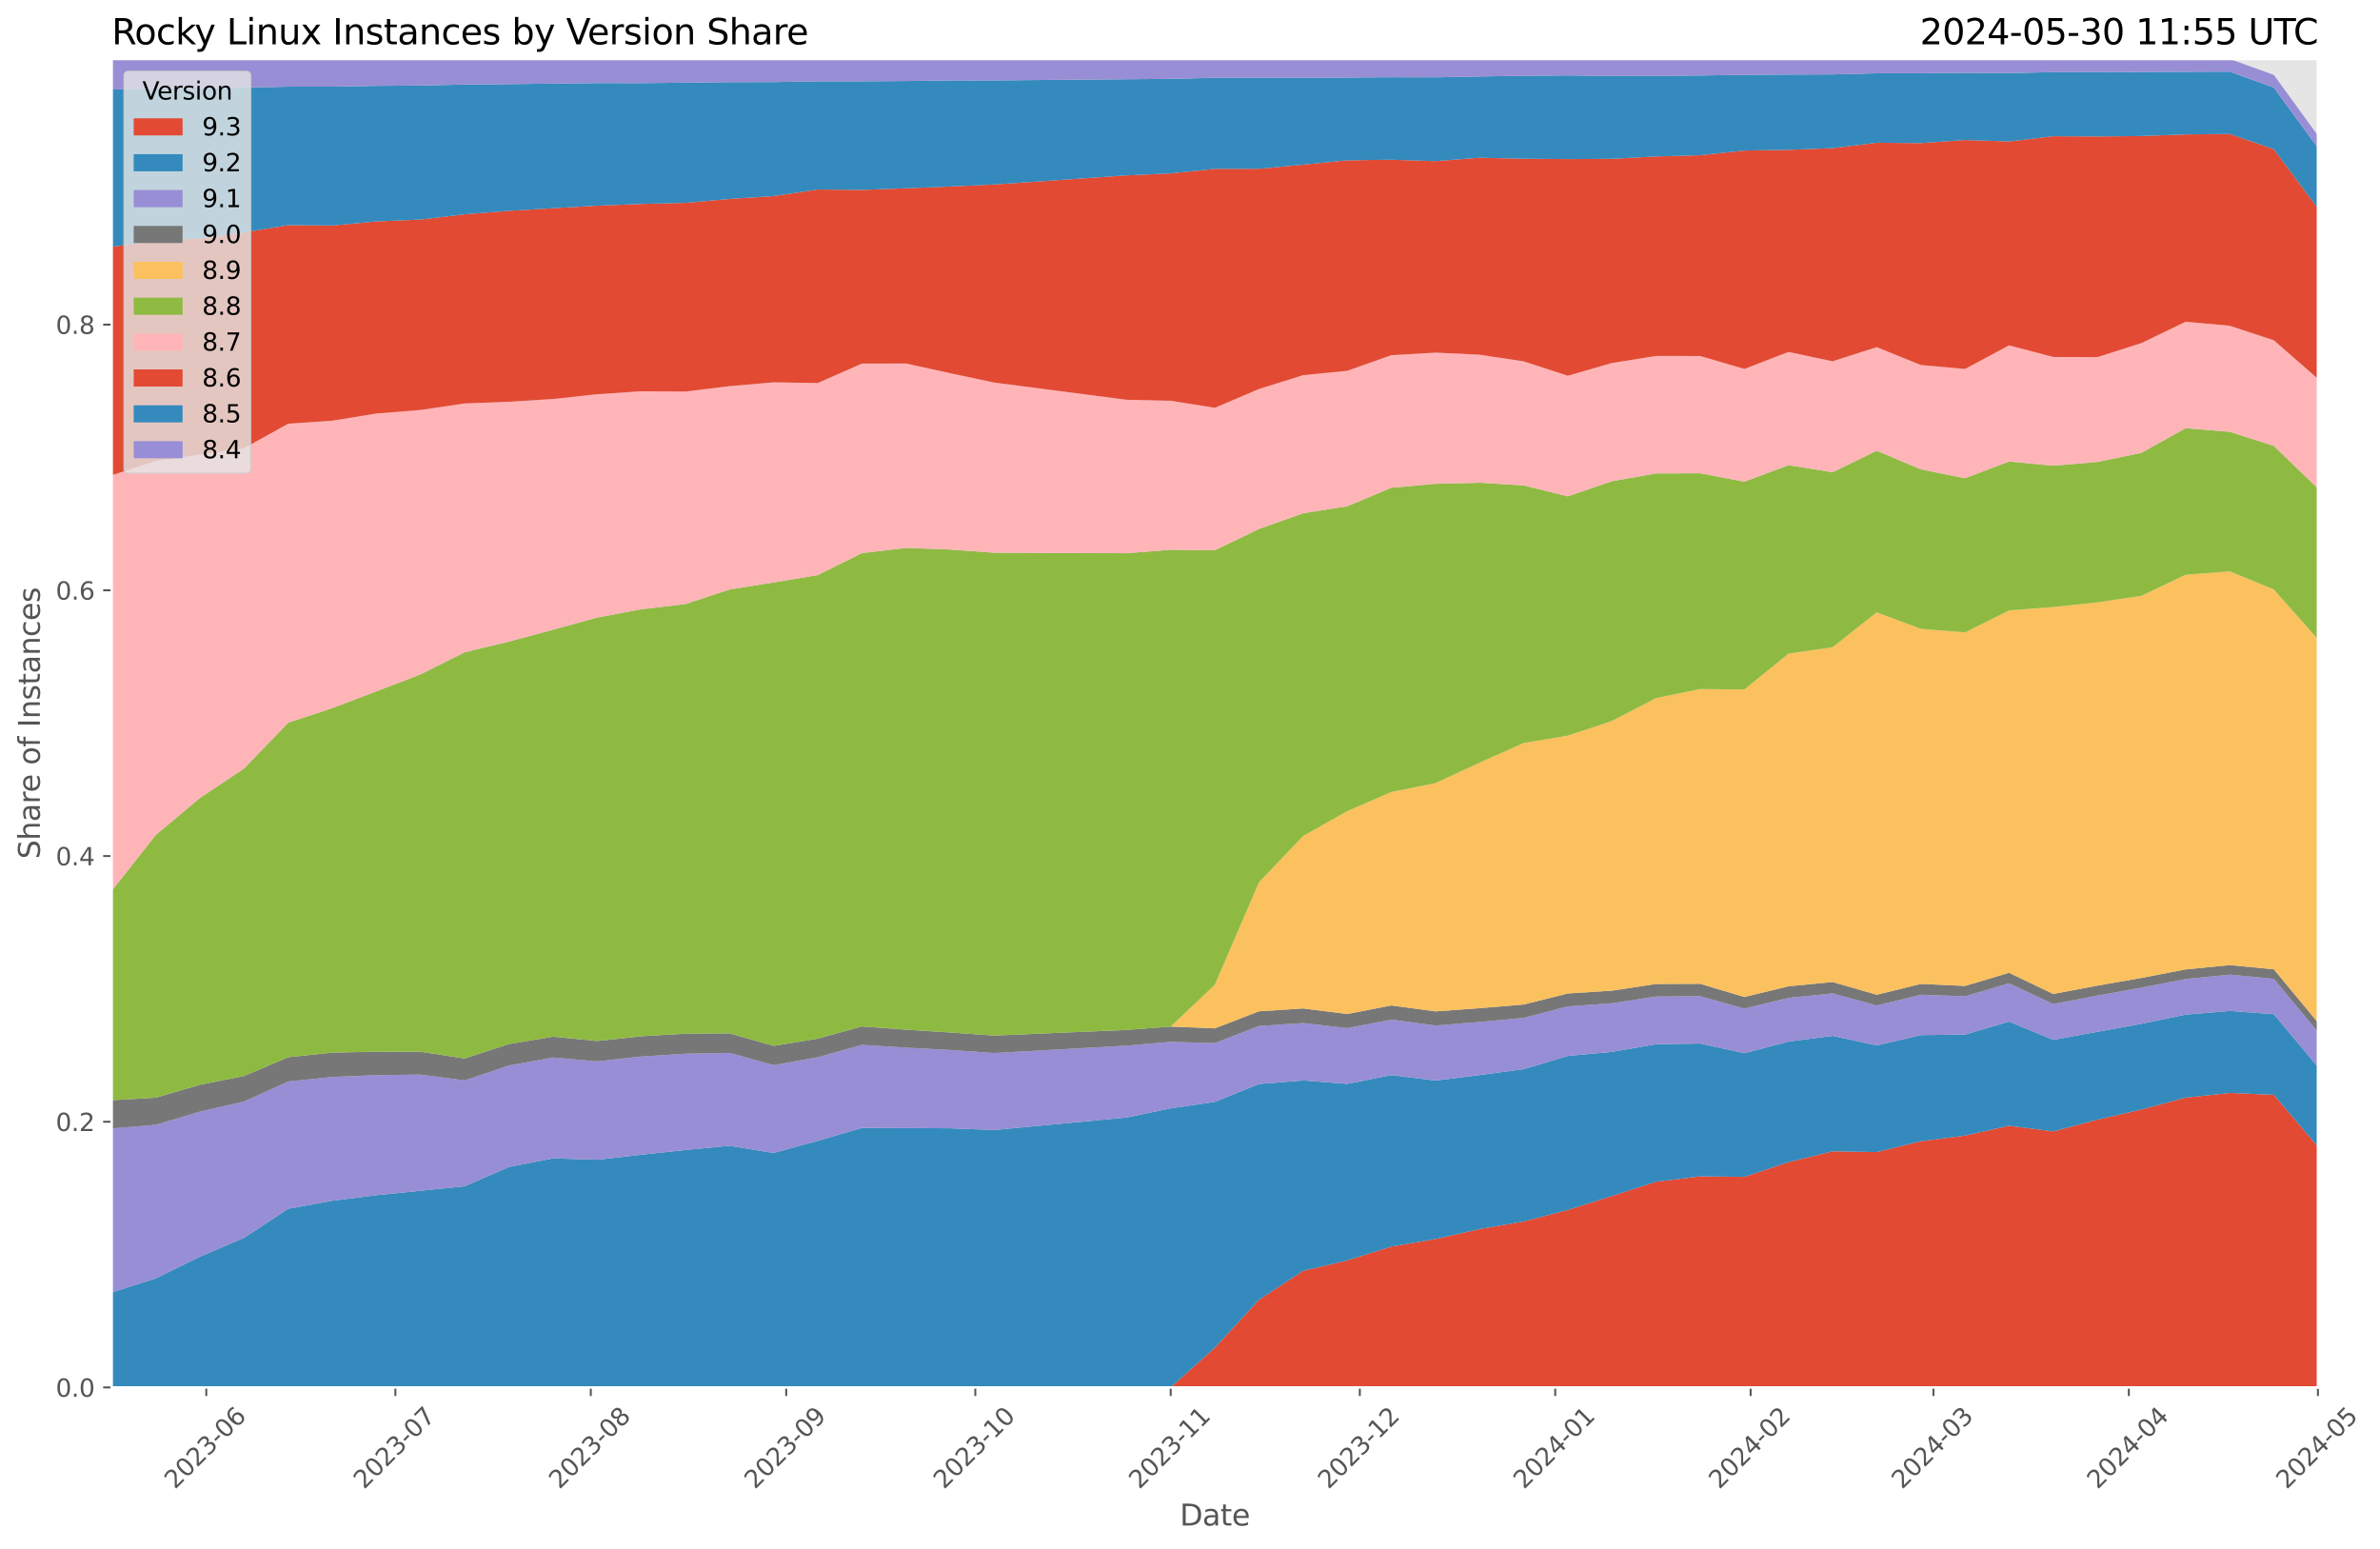 <?xml version="1.0" encoding="utf-8" standalone="no"?>
<!DOCTYPE svg PUBLIC "-//W3C//DTD SVG 1.1//EN"
  "http://www.w3.org/Graphics/SVG/1.1/DTD/svg11.dtd">
<svg xmlns:xlink="http://www.w3.org/1999/xlink" width="973.955pt" height="633.944pt" viewBox="0 0 973.955 633.944" xmlns="http://www.w3.org/2000/svg" version="1.1">
 <defs>
  <style type="text/css">*{stroke-linejoin: round; stroke-linecap: butt}</style>
 </defs>
 <g id="figure_1">
  <g id="patch_1">
   <path d="M 0 633.944 
L 973.955 633.944 
L 973.955 0 
L 0 0 
z
" style="fill: #ffffff"/>
  </g>
  <g id="axes_1">
   <g id="patch_2">
    <path d="M 45.717 567.742 
L 948.561 567.742 
L 948.561 24.142 
L 45.717 24.142 
z
" style="fill: #e5e5e5"/>
   </g>
   <g id="matplotlib.axis_1">
    <g id="xtick_1">
     <g id="line2d_1">
      <path d="M 84.41 567.742 
L 84.41 24.142 
" clip-path="url(#p3171775bf5)" style="fill: none; stroke: #ffffff; stroke-width: 0.8; stroke-linecap: square"/>
     </g>
     <g id="line2d_2">
      <defs>
       <path id="mb7f9cf82fb" d="M 0 0 
L 0 3.5 
" style="stroke: #555555; stroke-width: 0.8"/>
      </defs>
      <g>
       <use xlink:href="#mb7f9cf82fb" x="84.41" y="567.742" style="fill: #555555; stroke: #555555; stroke-width: 0.8"/>
      </g>
     </g>
     <g id="text_1">
      <!-- 2023-06 -->
      <g style="fill: #555555" transform="translate(71.589 609.66)rotate(-45)scale(0.1 -0.1)">
       <defs>
        <path id="DejaVuSans-32" d="M 1228 531 
L 3431 531 
L 3431 0 
L 469 0 
L 469 531 
Q 828 903 1448 1529 
Q 2069 2156 2228 2338 
Q 2531 2678 2651 2914 
Q 2772 3150 2772 3378 
Q 2772 3750 2511 3984 
Q 2250 4219 1831 4219 
Q 1534 4219 1204 4116 
Q 875 4013 500 3803 
L 500 4441 
Q 881 4594 1212 4672 
Q 1544 4750 1819 4750 
Q 2544 4750 2975 4387 
Q 3406 4025 3406 3419 
Q 3406 3131 3298 2873 
Q 3191 2616 2906 2266 
Q 2828 2175 2409 1742 
Q 1991 1309 1228 531 
z
" transform="scale(0.016)"/>
        <path id="DejaVuSans-30" d="M 2034 4250 
Q 1547 4250 1301 3770 
Q 1056 3291 1056 2328 
Q 1056 1369 1301 889 
Q 1547 409 2034 409 
Q 2525 409 2770 889 
Q 3016 1369 3016 2328 
Q 3016 3291 2770 3770 
Q 2525 4250 2034 4250 
z
M 2034 4750 
Q 2819 4750 3233 4129 
Q 3647 3509 3647 2328 
Q 3647 1150 3233 529 
Q 2819 -91 2034 -91 
Q 1250 -91 836 529 
Q 422 1150 422 2328 
Q 422 3509 836 4129 
Q 1250 4750 2034 4750 
z
" transform="scale(0.016)"/>
        <path id="DejaVuSans-33" d="M 2597 2516 
Q 3050 2419 3304 2112 
Q 3559 1806 3559 1356 
Q 3559 666 3084 287 
Q 2609 -91 1734 -91 
Q 1441 -91 1130 -33 
Q 819 25 488 141 
L 488 750 
Q 750 597 1062 519 
Q 1375 441 1716 441 
Q 2309 441 2620 675 
Q 2931 909 2931 1356 
Q 2931 1769 2642 2001 
Q 2353 2234 1838 2234 
L 1294 2234 
L 1294 2753 
L 1863 2753 
Q 2328 2753 2575 2939 
Q 2822 3125 2822 3475 
Q 2822 3834 2567 4026 
Q 2313 4219 1838 4219 
Q 1578 4219 1281 4162 
Q 984 4106 628 3988 
L 628 4550 
Q 988 4650 1302 4700 
Q 1616 4750 1894 4750 
Q 2613 4750 3031 4423 
Q 3450 4097 3450 3541 
Q 3450 3153 3228 2886 
Q 3006 2619 2597 2516 
z
" transform="scale(0.016)"/>
        <path id="DejaVuSans-2d" d="M 313 2009 
L 1997 2009 
L 1997 1497 
L 313 1497 
L 313 2009 
z
" transform="scale(0.016)"/>
        <path id="DejaVuSans-36" d="M 2113 2584 
Q 1688 2584 1439 2293 
Q 1191 2003 1191 1497 
Q 1191 994 1439 701 
Q 1688 409 2113 409 
Q 2538 409 2786 701 
Q 3034 994 3034 1497 
Q 3034 2003 2786 2293 
Q 2538 2584 2113 2584 
z
M 3366 4563 
L 3366 3988 
Q 3128 4100 2886 4159 
Q 2644 4219 2406 4219 
Q 1781 4219 1451 3797 
Q 1122 3375 1075 2522 
Q 1259 2794 1537 2939 
Q 1816 3084 2150 3084 
Q 2853 3084 3261 2657 
Q 3669 2231 3669 1497 
Q 3669 778 3244 343 
Q 2819 -91 2113 -91 
Q 1303 -91 875 529 
Q 447 1150 447 2328 
Q 447 3434 972 4092 
Q 1497 4750 2381 4750 
Q 2619 4750 2861 4703 
Q 3103 4656 3366 4563 
z
" transform="scale(0.016)"/>
       </defs>
       <use xlink:href="#DejaVuSans-32"/>
       <use xlink:href="#DejaVuSans-30" x="63.623"/>
       <use xlink:href="#DejaVuSans-32" x="127.246"/>
       <use xlink:href="#DejaVuSans-33" x="190.869"/>
       <use xlink:href="#DejaVuSans-2d" x="254.492"/>
       <use xlink:href="#DejaVuSans-30" x="290.576"/>
       <use xlink:href="#DejaVuSans-36" x="354.199"/>
      </g>
     </g>
    </g>
    <g id="xtick_2">
     <g id="line2d_3">
      <path d="M 161.797 567.742 
L 161.797 24.142 
" clip-path="url(#p3171775bf5)" style="fill: none; stroke: #ffffff; stroke-width: 0.8; stroke-linecap: square"/>
     </g>
     <g id="line2d_4">
      <g>
       <use xlink:href="#mb7f9cf82fb" x="161.797" y="567.742" style="fill: #555555; stroke: #555555; stroke-width: 0.8"/>
      </g>
     </g>
     <g id="text_2">
      <!-- 2023-07 -->
      <g style="fill: #555555" transform="translate(148.976 609.66)rotate(-45)scale(0.1 -0.1)">
       <defs>
        <path id="DejaVuSans-37" d="M 525 4666 
L 3525 4666 
L 3525 4397 
L 1831 0 
L 1172 0 
L 2766 4134 
L 525 4134 
L 525 4666 
z
" transform="scale(0.016)"/>
       </defs>
       <use xlink:href="#DejaVuSans-32"/>
       <use xlink:href="#DejaVuSans-30" x="63.623"/>
       <use xlink:href="#DejaVuSans-32" x="127.246"/>
       <use xlink:href="#DejaVuSans-33" x="190.869"/>
       <use xlink:href="#DejaVuSans-2d" x="254.492"/>
       <use xlink:href="#DejaVuSans-30" x="290.576"/>
       <use xlink:href="#DejaVuSans-37" x="354.199"/>
      </g>
     </g>
    </g>
    <g id="xtick_3">
     <g id="line2d_5">
      <path d="M 241.763 567.742 
L 241.763 24.142 
" clip-path="url(#p3171775bf5)" style="fill: none; stroke: #ffffff; stroke-width: 0.8; stroke-linecap: square"/>
     </g>
     <g id="line2d_6">
      <g>
       <use xlink:href="#mb7f9cf82fb" x="241.763" y="567.742" style="fill: #555555; stroke: #555555; stroke-width: 0.8"/>
      </g>
     </g>
     <g id="text_3">
      <!-- 2023-08 -->
      <g style="fill: #555555" transform="translate(228.942 609.66)rotate(-45)scale(0.1 -0.1)">
       <defs>
        <path id="DejaVuSans-38" d="M 2034 2216 
Q 1584 2216 1326 1975 
Q 1069 1734 1069 1313 
Q 1069 891 1326 650 
Q 1584 409 2034 409 
Q 2484 409 2743 651 
Q 3003 894 3003 1313 
Q 3003 1734 2745 1975 
Q 2488 2216 2034 2216 
z
M 1403 2484 
Q 997 2584 770 2862 
Q 544 3141 544 3541 
Q 544 4100 942 4425 
Q 1341 4750 2034 4750 
Q 2731 4750 3128 4425 
Q 3525 4100 3525 3541 
Q 3525 3141 3298 2862 
Q 3072 2584 2669 2484 
Q 3125 2378 3379 2068 
Q 3634 1759 3634 1313 
Q 3634 634 3220 271 
Q 2806 -91 2034 -91 
Q 1263 -91 848 271 
Q 434 634 434 1313 
Q 434 1759 690 2068 
Q 947 2378 1403 2484 
z
M 1172 3481 
Q 1172 3119 1398 2916 
Q 1625 2713 2034 2713 
Q 2441 2713 2670 2916 
Q 2900 3119 2900 3481 
Q 2900 3844 2670 4047 
Q 2441 4250 2034 4250 
Q 1625 4250 1398 4047 
Q 1172 3844 1172 3481 
z
" transform="scale(0.016)"/>
       </defs>
       <use xlink:href="#DejaVuSans-32"/>
       <use xlink:href="#DejaVuSans-30" x="63.623"/>
       <use xlink:href="#DejaVuSans-32" x="127.246"/>
       <use xlink:href="#DejaVuSans-33" x="190.869"/>
       <use xlink:href="#DejaVuSans-2d" x="254.492"/>
       <use xlink:href="#DejaVuSans-30" x="290.576"/>
       <use xlink:href="#DejaVuSans-38" x="354.199"/>
      </g>
     </g>
    </g>
    <g id="xtick_4">
     <g id="line2d_7">
      <path d="M 321.729 567.742 
L 321.729 24.142 
" clip-path="url(#p3171775bf5)" style="fill: none; stroke: #ffffff; stroke-width: 0.8; stroke-linecap: square"/>
     </g>
     <g id="line2d_8">
      <g>
       <use xlink:href="#mb7f9cf82fb" x="321.729" y="567.742" style="fill: #555555; stroke: #555555; stroke-width: 0.8"/>
      </g>
     </g>
     <g id="text_4">
      <!-- 2023-09 -->
      <g style="fill: #555555" transform="translate(308.908 609.66)rotate(-45)scale(0.1 -0.1)">
       <defs>
        <path id="DejaVuSans-39" d="M 703 97 
L 703 672 
Q 941 559 1184 500 
Q 1428 441 1663 441 
Q 2288 441 2617 861 
Q 2947 1281 2994 2138 
Q 2813 1869 2534 1725 
Q 2256 1581 1919 1581 
Q 1219 1581 811 2004 
Q 403 2428 403 3163 
Q 403 3881 828 4315 
Q 1253 4750 1959 4750 
Q 2769 4750 3195 4129 
Q 3622 3509 3622 2328 
Q 3622 1225 3098 567 
Q 2575 -91 1691 -91 
Q 1453 -91 1209 -44 
Q 966 3 703 97 
z
M 1959 2075 
Q 2384 2075 2632 2365 
Q 2881 2656 2881 3163 
Q 2881 3666 2632 3958 
Q 2384 4250 1959 4250 
Q 1534 4250 1286 3958 
Q 1038 3666 1038 3163 
Q 1038 2656 1286 2365 
Q 1534 2075 1959 2075 
z
" transform="scale(0.016)"/>
       </defs>
       <use xlink:href="#DejaVuSans-32"/>
       <use xlink:href="#DejaVuSans-30" x="63.623"/>
       <use xlink:href="#DejaVuSans-32" x="127.246"/>
       <use xlink:href="#DejaVuSans-33" x="190.869"/>
       <use xlink:href="#DejaVuSans-2d" x="254.492"/>
       <use xlink:href="#DejaVuSans-30" x="290.576"/>
       <use xlink:href="#DejaVuSans-39" x="354.199"/>
      </g>
     </g>
    </g>
    <g id="xtick_5">
     <g id="line2d_9">
      <path d="M 399.116 567.742 
L 399.116 24.142 
" clip-path="url(#p3171775bf5)" style="fill: none; stroke: #ffffff; stroke-width: 0.8; stroke-linecap: square"/>
     </g>
     <g id="line2d_10">
      <g>
       <use xlink:href="#mb7f9cf82fb" x="399.116" y="567.742" style="fill: #555555; stroke: #555555; stroke-width: 0.8"/>
      </g>
     </g>
     <g id="text_5">
      <!-- 2023-10 -->
      <g style="fill: #555555" transform="translate(386.295 609.66)rotate(-45)scale(0.1 -0.1)">
       <defs>
        <path id="DejaVuSans-31" d="M 794 531 
L 1825 531 
L 1825 4091 
L 703 3866 
L 703 4441 
L 1819 4666 
L 2450 4666 
L 2450 531 
L 3481 531 
L 3481 0 
L 794 0 
L 794 531 
z
" transform="scale(0.016)"/>
       </defs>
       <use xlink:href="#DejaVuSans-32"/>
       <use xlink:href="#DejaVuSans-30" x="63.623"/>
       <use xlink:href="#DejaVuSans-32" x="127.246"/>
       <use xlink:href="#DejaVuSans-33" x="190.869"/>
       <use xlink:href="#DejaVuSans-2d" x="254.492"/>
       <use xlink:href="#DejaVuSans-31" x="290.576"/>
       <use xlink:href="#DejaVuSans-30" x="354.199"/>
      </g>
     </g>
    </g>
    <g id="xtick_6">
     <g id="line2d_11">
      <path d="M 479.082 567.742 
L 479.082 24.142 
" clip-path="url(#p3171775bf5)" style="fill: none; stroke: #ffffff; stroke-width: 0.8; stroke-linecap: square"/>
     </g>
     <g id="line2d_12">
      <g>
       <use xlink:href="#mb7f9cf82fb" x="479.082" y="567.742" style="fill: #555555; stroke: #555555; stroke-width: 0.8"/>
      </g>
     </g>
     <g id="text_6">
      <!-- 2023-11 -->
      <g style="fill: #555555" transform="translate(466.261 609.66)rotate(-45)scale(0.1 -0.1)">
       <use xlink:href="#DejaVuSans-32"/>
       <use xlink:href="#DejaVuSans-30" x="63.623"/>
       <use xlink:href="#DejaVuSans-32" x="127.246"/>
       <use xlink:href="#DejaVuSans-33" x="190.869"/>
       <use xlink:href="#DejaVuSans-2d" x="254.492"/>
       <use xlink:href="#DejaVuSans-31" x="290.576"/>
       <use xlink:href="#DejaVuSans-31" x="354.199"/>
      </g>
     </g>
    </g>
    <g id="xtick_7">
     <g id="line2d_13">
      <path d="M 556.469 567.742 
L 556.469 24.142 
" clip-path="url(#p3171775bf5)" style="fill: none; stroke: #ffffff; stroke-width: 0.8; stroke-linecap: square"/>
     </g>
     <g id="line2d_14">
      <g>
       <use xlink:href="#mb7f9cf82fb" x="556.469" y="567.742" style="fill: #555555; stroke: #555555; stroke-width: 0.8"/>
      </g>
     </g>
     <g id="text_7">
      <!-- 2023-12 -->
      <g style="fill: #555555" transform="translate(543.647 609.66)rotate(-45)scale(0.1 -0.1)">
       <use xlink:href="#DejaVuSans-32"/>
       <use xlink:href="#DejaVuSans-30" x="63.623"/>
       <use xlink:href="#DejaVuSans-32" x="127.246"/>
       <use xlink:href="#DejaVuSans-33" x="190.869"/>
       <use xlink:href="#DejaVuSans-2d" x="254.492"/>
       <use xlink:href="#DejaVuSans-31" x="290.576"/>
       <use xlink:href="#DejaVuSans-32" x="354.199"/>
      </g>
     </g>
    </g>
    <g id="xtick_8">
     <g id="line2d_15">
      <path d="M 636.435 567.742 
L 636.435 24.142 
" clip-path="url(#p3171775bf5)" style="fill: none; stroke: #ffffff; stroke-width: 0.8; stroke-linecap: square"/>
     </g>
     <g id="line2d_16">
      <g>
       <use xlink:href="#mb7f9cf82fb" x="636.435" y="567.742" style="fill: #555555; stroke: #555555; stroke-width: 0.8"/>
      </g>
     </g>
     <g id="text_8">
      <!-- 2024-01 -->
      <g style="fill: #555555" transform="translate(623.614 609.66)rotate(-45)scale(0.1 -0.1)">
       <defs>
        <path id="DejaVuSans-34" d="M 2419 4116 
L 825 1625 
L 2419 1625 
L 2419 4116 
z
M 2253 4666 
L 3047 4666 
L 3047 1625 
L 3713 1625 
L 3713 1100 
L 3047 1100 
L 3047 0 
L 2419 0 
L 2419 1100 
L 313 1100 
L 313 1709 
L 2253 4666 
z
" transform="scale(0.016)"/>
       </defs>
       <use xlink:href="#DejaVuSans-32"/>
       <use xlink:href="#DejaVuSans-30" x="63.623"/>
       <use xlink:href="#DejaVuSans-32" x="127.246"/>
       <use xlink:href="#DejaVuSans-34" x="190.869"/>
       <use xlink:href="#DejaVuSans-2d" x="254.492"/>
       <use xlink:href="#DejaVuSans-30" x="290.576"/>
       <use xlink:href="#DejaVuSans-31" x="354.199"/>
      </g>
     </g>
    </g>
    <g id="xtick_9">
     <g id="line2d_17">
      <path d="M 716.401 567.742 
L 716.401 24.142 
" clip-path="url(#p3171775bf5)" style="fill: none; stroke: #ffffff; stroke-width: 0.8; stroke-linecap: square"/>
     </g>
     <g id="line2d_18">
      <g>
       <use xlink:href="#mb7f9cf82fb" x="716.401" y="567.742" style="fill: #555555; stroke: #555555; stroke-width: 0.8"/>
      </g>
     </g>
     <g id="text_9">
      <!-- 2024-02 -->
      <g style="fill: #555555" transform="translate(703.58 609.66)rotate(-45)scale(0.1 -0.1)">
       <use xlink:href="#DejaVuSans-32"/>
       <use xlink:href="#DejaVuSans-30" x="63.623"/>
       <use xlink:href="#DejaVuSans-32" x="127.246"/>
       <use xlink:href="#DejaVuSans-34" x="190.869"/>
       <use xlink:href="#DejaVuSans-2d" x="254.492"/>
       <use xlink:href="#DejaVuSans-30" x="290.576"/>
       <use xlink:href="#DejaVuSans-32" x="354.199"/>
      </g>
     </g>
    </g>
    <g id="xtick_10">
     <g id="line2d_19">
      <path d="M 791.208 567.742 
L 791.208 24.142 
" clip-path="url(#p3171775bf5)" style="fill: none; stroke: #ffffff; stroke-width: 0.8; stroke-linecap: square"/>
     </g>
     <g id="line2d_20">
      <g>
       <use xlink:href="#mb7f9cf82fb" x="791.208" y="567.742" style="fill: #555555; stroke: #555555; stroke-width: 0.8"/>
      </g>
     </g>
     <g id="text_10">
      <!-- 2024-03 -->
      <g style="fill: #555555" transform="translate(778.387 609.66)rotate(-45)scale(0.1 -0.1)">
       <use xlink:href="#DejaVuSans-32"/>
       <use xlink:href="#DejaVuSans-30" x="63.623"/>
       <use xlink:href="#DejaVuSans-32" x="127.246"/>
       <use xlink:href="#DejaVuSans-34" x="190.869"/>
       <use xlink:href="#DejaVuSans-2d" x="254.492"/>
       <use xlink:href="#DejaVuSans-30" x="290.576"/>
       <use xlink:href="#DejaVuSans-33" x="354.199"/>
      </g>
     </g>
    </g>
    <g id="xtick_11">
     <g id="line2d_21">
      <path d="M 871.174 567.742 
L 871.174 24.142 
" clip-path="url(#p3171775bf5)" style="fill: none; stroke: #ffffff; stroke-width: 0.8; stroke-linecap: square"/>
     </g>
     <g id="line2d_22">
      <g>
       <use xlink:href="#mb7f9cf82fb" x="871.174" y="567.742" style="fill: #555555; stroke: #555555; stroke-width: 0.8"/>
      </g>
     </g>
     <g id="text_11">
      <!-- 2024-04 -->
      <g style="fill: #555555" transform="translate(858.353 609.66)rotate(-45)scale(0.1 -0.1)">
       <use xlink:href="#DejaVuSans-32"/>
       <use xlink:href="#DejaVuSans-30" x="63.623"/>
       <use xlink:href="#DejaVuSans-32" x="127.246"/>
       <use xlink:href="#DejaVuSans-34" x="190.869"/>
       <use xlink:href="#DejaVuSans-2d" x="254.492"/>
       <use xlink:href="#DejaVuSans-30" x="290.576"/>
       <use xlink:href="#DejaVuSans-34" x="354.199"/>
      </g>
     </g>
    </g>
    <g id="xtick_12">
     <g id="line2d_23">
      <path d="M 948.561 567.742 
L 948.561 24.142 
" clip-path="url(#p3171775bf5)" style="fill: none; stroke: #ffffff; stroke-width: 0.8; stroke-linecap: square"/>
     </g>
     <g id="line2d_24">
      <g>
       <use xlink:href="#mb7f9cf82fb" x="948.561" y="567.742" style="fill: #555555; stroke: #555555; stroke-width: 0.8"/>
      </g>
     </g>
     <g id="text_12">
      <!-- 2024-05 -->
      <g style="fill: #555555" transform="translate(935.74 609.66)rotate(-45)scale(0.1 -0.1)">
       <defs>
        <path id="DejaVuSans-35" d="M 691 4666 
L 3169 4666 
L 3169 4134 
L 1269 4134 
L 1269 2991 
Q 1406 3038 1543 3061 
Q 1681 3084 1819 3084 
Q 2600 3084 3056 2656 
Q 3513 2228 3513 1497 
Q 3513 744 3044 326 
Q 2575 -91 1722 -91 
Q 1428 -91 1123 -41 
Q 819 9 494 109 
L 494 744 
Q 775 591 1075 516 
Q 1375 441 1709 441 
Q 2250 441 2565 725 
Q 2881 1009 2881 1497 
Q 2881 1984 2565 2268 
Q 2250 2553 1709 2553 
Q 1456 2553 1204 2497 
Q 953 2441 691 2322 
L 691 4666 
z
" transform="scale(0.016)"/>
       </defs>
       <use xlink:href="#DejaVuSans-32"/>
       <use xlink:href="#DejaVuSans-30" x="63.623"/>
       <use xlink:href="#DejaVuSans-32" x="127.246"/>
       <use xlink:href="#DejaVuSans-34" x="190.869"/>
       <use xlink:href="#DejaVuSans-2d" x="254.492"/>
       <use xlink:href="#DejaVuSans-30" x="290.576"/>
       <use xlink:href="#DejaVuSans-35" x="354.199"/>
      </g>
     </g>
    </g>
    <g id="text_13">
     <!-- Date -->
     <g style="fill: #555555" transform="translate(482.798 624.248)scale(0.12 -0.12)">
      <defs>
       <path id="DejaVuSans-44" d="M 1259 4147 
L 1259 519 
L 2022 519 
Q 2988 519 3436 956 
Q 3884 1394 3884 2338 
Q 3884 3275 3436 3711 
Q 2988 4147 2022 4147 
L 1259 4147 
z
M 628 4666 
L 1925 4666 
Q 3281 4666 3915 4102 
Q 4550 3538 4550 2338 
Q 4550 1131 3912 565 
Q 3275 0 1925 0 
L 628 0 
L 628 4666 
z
" transform="scale(0.016)"/>
       <path id="DejaVuSans-61" d="M 2194 1759 
Q 1497 1759 1228 1600 
Q 959 1441 959 1056 
Q 959 750 1161 570 
Q 1363 391 1709 391 
Q 2188 391 2477 730 
Q 2766 1069 2766 1631 
L 2766 1759 
L 2194 1759 
z
M 3341 1997 
L 3341 0 
L 2766 0 
L 2766 531 
Q 2569 213 2275 61 
Q 1981 -91 1556 -91 
Q 1019 -91 701 211 
Q 384 513 384 1019 
Q 384 1609 779 1909 
Q 1175 2209 1959 2209 
L 2766 2209 
L 2766 2266 
Q 2766 2663 2505 2880 
Q 2244 3097 1772 3097 
Q 1472 3097 1187 3025 
Q 903 2953 641 2809 
L 641 3341 
Q 956 3463 1253 3523 
Q 1550 3584 1831 3584 
Q 2591 3584 2966 3190 
Q 3341 2797 3341 1997 
z
" transform="scale(0.016)"/>
       <path id="DejaVuSans-74" d="M 1172 4494 
L 1172 3500 
L 2356 3500 
L 2356 3053 
L 1172 3053 
L 1172 1153 
Q 1172 725 1289 603 
Q 1406 481 1766 481 
L 2356 481 
L 2356 0 
L 1766 0 
Q 1100 0 847 248 
Q 594 497 594 1153 
L 594 3053 
L 172 3053 
L 172 3500 
L 594 3500 
L 594 4494 
L 1172 4494 
z
" transform="scale(0.016)"/>
       <path id="DejaVuSans-65" d="M 3597 1894 
L 3597 1613 
L 953 1613 
Q 991 1019 1311 708 
Q 1631 397 2203 397 
Q 2534 397 2845 478 
Q 3156 559 3463 722 
L 3463 178 
Q 3153 47 2828 -22 
Q 2503 -91 2169 -91 
Q 1331 -91 842 396 
Q 353 884 353 1716 
Q 353 2575 817 3079 
Q 1281 3584 2069 3584 
Q 2775 3584 3186 3129 
Q 3597 2675 3597 1894 
z
M 3022 2063 
Q 3016 2534 2758 2815 
Q 2500 3097 2075 3097 
Q 1594 3097 1305 2825 
Q 1016 2553 972 2059 
L 3022 2063 
z
" transform="scale(0.016)"/>
      </defs>
      <use xlink:href="#DejaVuSans-44"/>
      <use xlink:href="#DejaVuSans-61" x="77.002"/>
      <use xlink:href="#DejaVuSans-74" x="138.281"/>
      <use xlink:href="#DejaVuSans-65" x="177.49"/>
     </g>
    </g>
   </g>
   <g id="matplotlib.axis_2">
    <g id="ytick_1">
     <g id="line2d_25">
      <path d="M 45.717 567.742 
L 948.561 567.742 
" clip-path="url(#p3171775bf5)" style="fill: none; stroke: #ffffff; stroke-width: 0.8; stroke-linecap: square"/>
     </g>
     <g id="line2d_26">
      <defs>
       <path id="me1348fe258" d="M 0 0 
L -3.5 0 
" style="stroke: #555555; stroke-width: 0.8"/>
      </defs>
      <g>
       <use xlink:href="#me1348fe258" x="45.717" y="567.742" style="fill: #555555; stroke: #555555; stroke-width: 0.8"/>
      </g>
     </g>
     <g id="text_14">
      <!-- 0.0 -->
      <g style="fill: #555555" transform="translate(22.814 571.541)scale(0.1 -0.1)">
       <defs>
        <path id="DejaVuSans-2e" d="M 684 794 
L 1344 794 
L 1344 0 
L 684 0 
L 684 794 
z
" transform="scale(0.016)"/>
       </defs>
       <use xlink:href="#DejaVuSans-30"/>
       <use xlink:href="#DejaVuSans-2e" x="63.623"/>
       <use xlink:href="#DejaVuSans-30" x="95.41"/>
      </g>
     </g>
    </g>
    <g id="ytick_2">
     <g id="line2d_27">
      <path d="M 45.717 459.013 
L 948.561 459.013 
" clip-path="url(#p3171775bf5)" style="fill: none; stroke: #ffffff; stroke-width: 0.8; stroke-linecap: square"/>
     </g>
     <g id="line2d_28">
      <g>
       <use xlink:href="#me1348fe258" x="45.717" y="459.013" style="fill: #555555; stroke: #555555; stroke-width: 0.8"/>
      </g>
     </g>
     <g id="text_15">
      <!-- 0.2 -->
      <g style="fill: #555555" transform="translate(22.814 462.812)scale(0.1 -0.1)">
       <use xlink:href="#DejaVuSans-30"/>
       <use xlink:href="#DejaVuSans-2e" x="63.623"/>
       <use xlink:href="#DejaVuSans-32" x="95.41"/>
      </g>
     </g>
    </g>
    <g id="ytick_3">
     <g id="line2d_29">
      <path d="M 45.717 350.284 
L 948.561 350.284 
" clip-path="url(#p3171775bf5)" style="fill: none; stroke: #ffffff; stroke-width: 0.8; stroke-linecap: square"/>
     </g>
     <g id="line2d_30">
      <g>
       <use xlink:href="#me1348fe258" x="45.717" y="350.284" style="fill: #555555; stroke: #555555; stroke-width: 0.8"/>
      </g>
     </g>
     <g id="text_16">
      <!-- 0.4 -->
      <g style="fill: #555555" transform="translate(22.814 354.083)scale(0.1 -0.1)">
       <use xlink:href="#DejaVuSans-30"/>
       <use xlink:href="#DejaVuSans-2e" x="63.623"/>
       <use xlink:href="#DejaVuSans-34" x="95.41"/>
      </g>
     </g>
    </g>
    <g id="ytick_4">
     <g id="line2d_31">
      <path d="M 45.717 241.554 
L 948.561 241.554 
" clip-path="url(#p3171775bf5)" style="fill: none; stroke: #ffffff; stroke-width: 0.8; stroke-linecap: square"/>
     </g>
     <g id="line2d_32">
      <g>
       <use xlink:href="#me1348fe258" x="45.717" y="241.554" style="fill: #555555; stroke: #555555; stroke-width: 0.8"/>
      </g>
     </g>
     <g id="text_17">
      <!-- 0.6 -->
      <g style="fill: #555555" transform="translate(22.814 245.354)scale(0.1 -0.1)">
       <use xlink:href="#DejaVuSans-30"/>
       <use xlink:href="#DejaVuSans-2e" x="63.623"/>
       <use xlink:href="#DejaVuSans-36" x="95.41"/>
      </g>
     </g>
    </g>
    <g id="ytick_5">
     <g id="line2d_33">
      <path d="M 45.717 132.825 
L 948.561 132.825 
" clip-path="url(#p3171775bf5)" style="fill: none; stroke: #ffffff; stroke-width: 0.8; stroke-linecap: square"/>
     </g>
     <g id="line2d_34">
      <g>
       <use xlink:href="#me1348fe258" x="45.717" y="132.825" style="fill: #555555; stroke: #555555; stroke-width: 0.8"/>
      </g>
     </g>
     <g id="text_18">
      <!-- 0.8 -->
      <g style="fill: #555555" transform="translate(22.814 136.625)scale(0.1 -0.1)">
       <use xlink:href="#DejaVuSans-30"/>
       <use xlink:href="#DejaVuSans-2e" x="63.623"/>
       <use xlink:href="#DejaVuSans-38" x="95.41"/>
      </g>
     </g>
    </g>
    <g id="text_19">
     <!-- Share of Instances -->
     <g style="fill: #555555" transform="translate(16.318 351.497)rotate(-90)scale(0.12 -0.12)">
      <defs>
       <path id="DejaVuSans-53" d="M 3425 4513 
L 3425 3897 
Q 3066 4069 2747 4153 
Q 2428 4238 2131 4238 
Q 1616 4238 1336 4038 
Q 1056 3838 1056 3469 
Q 1056 3159 1242 3001 
Q 1428 2844 1947 2747 
L 2328 2669 
Q 3034 2534 3370 2195 
Q 3706 1856 3706 1288 
Q 3706 609 3251 259 
Q 2797 -91 1919 -91 
Q 1588 -91 1214 -16 
Q 841 59 441 206 
L 441 856 
Q 825 641 1194 531 
Q 1563 422 1919 422 
Q 2459 422 2753 634 
Q 3047 847 3047 1241 
Q 3047 1584 2836 1778 
Q 2625 1972 2144 2069 
L 1759 2144 
Q 1053 2284 737 2584 
Q 422 2884 422 3419 
Q 422 4038 858 4394 
Q 1294 4750 2059 4750 
Q 2388 4750 2728 4690 
Q 3069 4631 3425 4513 
z
" transform="scale(0.016)"/>
       <path id="DejaVuSans-68" d="M 3513 2113 
L 3513 0 
L 2938 0 
L 2938 2094 
Q 2938 2591 2744 2837 
Q 2550 3084 2163 3084 
Q 1697 3084 1428 2787 
Q 1159 2491 1159 1978 
L 1159 0 
L 581 0 
L 581 4863 
L 1159 4863 
L 1159 2956 
Q 1366 3272 1645 3428 
Q 1925 3584 2291 3584 
Q 2894 3584 3203 3211 
Q 3513 2838 3513 2113 
z
" transform="scale(0.016)"/>
       <path id="DejaVuSans-72" d="M 2631 2963 
Q 2534 3019 2420 3045 
Q 2306 3072 2169 3072 
Q 1681 3072 1420 2755 
Q 1159 2438 1159 1844 
L 1159 0 
L 581 0 
L 581 3500 
L 1159 3500 
L 1159 2956 
Q 1341 3275 1631 3429 
Q 1922 3584 2338 3584 
Q 2397 3584 2469 3576 
Q 2541 3569 2628 3553 
L 2631 2963 
z
" transform="scale(0.016)"/>
       <path id="DejaVuSans-20" transform="scale(0.016)"/>
       <path id="DejaVuSans-6f" d="M 1959 3097 
Q 1497 3097 1228 2736 
Q 959 2375 959 1747 
Q 959 1119 1226 758 
Q 1494 397 1959 397 
Q 2419 397 2687 759 
Q 2956 1122 2956 1747 
Q 2956 2369 2687 2733 
Q 2419 3097 1959 3097 
z
M 1959 3584 
Q 2709 3584 3137 3096 
Q 3566 2609 3566 1747 
Q 3566 888 3137 398 
Q 2709 -91 1959 -91 
Q 1206 -91 779 398 
Q 353 888 353 1747 
Q 353 2609 779 3096 
Q 1206 3584 1959 3584 
z
" transform="scale(0.016)"/>
       <path id="DejaVuSans-66" d="M 2375 4863 
L 2375 4384 
L 1825 4384 
Q 1516 4384 1395 4259 
Q 1275 4134 1275 3809 
L 1275 3500 
L 2222 3500 
L 2222 3053 
L 1275 3053 
L 1275 0 
L 697 0 
L 697 3053 
L 147 3053 
L 147 3500 
L 697 3500 
L 697 3744 
Q 697 4328 969 4595 
Q 1241 4863 1831 4863 
L 2375 4863 
z
" transform="scale(0.016)"/>
       <path id="DejaVuSans-49" d="M 628 4666 
L 1259 4666 
L 1259 0 
L 628 0 
L 628 4666 
z
" transform="scale(0.016)"/>
       <path id="DejaVuSans-6e" d="M 3513 2113 
L 3513 0 
L 2938 0 
L 2938 2094 
Q 2938 2591 2744 2837 
Q 2550 3084 2163 3084 
Q 1697 3084 1428 2787 
Q 1159 2491 1159 1978 
L 1159 0 
L 581 0 
L 581 3500 
L 1159 3500 
L 1159 2956 
Q 1366 3272 1645 3428 
Q 1925 3584 2291 3584 
Q 2894 3584 3203 3211 
Q 3513 2838 3513 2113 
z
" transform="scale(0.016)"/>
       <path id="DejaVuSans-73" d="M 2834 3397 
L 2834 2853 
Q 2591 2978 2328 3040 
Q 2066 3103 1784 3103 
Q 1356 3103 1142 2972 
Q 928 2841 928 2578 
Q 928 2378 1081 2264 
Q 1234 2150 1697 2047 
L 1894 2003 
Q 2506 1872 2764 1633 
Q 3022 1394 3022 966 
Q 3022 478 2636 193 
Q 2250 -91 1575 -91 
Q 1294 -91 989 -36 
Q 684 19 347 128 
L 347 722 
Q 666 556 975 473 
Q 1284 391 1588 391 
Q 1994 391 2212 530 
Q 2431 669 2431 922 
Q 2431 1156 2273 1281 
Q 2116 1406 1581 1522 
L 1381 1569 
Q 847 1681 609 1914 
Q 372 2147 372 2553 
Q 372 3047 722 3315 
Q 1072 3584 1716 3584 
Q 2034 3584 2315 3537 
Q 2597 3491 2834 3397 
z
" transform="scale(0.016)"/>
       <path id="DejaVuSans-63" d="M 3122 3366 
L 3122 2828 
Q 2878 2963 2633 3030 
Q 2388 3097 2138 3097 
Q 1578 3097 1268 2742 
Q 959 2388 959 1747 
Q 959 1106 1268 751 
Q 1578 397 2138 397 
Q 2388 397 2633 464 
Q 2878 531 3122 666 
L 3122 134 
Q 2881 22 2623 -34 
Q 2366 -91 2075 -91 
Q 1284 -91 818 406 
Q 353 903 353 1747 
Q 353 2603 823 3093 
Q 1294 3584 2113 3584 
Q 2378 3584 2631 3529 
Q 2884 3475 3122 3366 
z
" transform="scale(0.016)"/>
      </defs>
      <use xlink:href="#DejaVuSans-53"/>
      <use xlink:href="#DejaVuSans-68" x="63.477"/>
      <use xlink:href="#DejaVuSans-61" x="126.855"/>
      <use xlink:href="#DejaVuSans-72" x="188.135"/>
      <use xlink:href="#DejaVuSans-65" x="226.998"/>
      <use xlink:href="#DejaVuSans-20" x="288.521"/>
      <use xlink:href="#DejaVuSans-6f" x="320.309"/>
      <use xlink:href="#DejaVuSans-66" x="381.49"/>
      <use xlink:href="#DejaVuSans-20" x="416.695"/>
      <use xlink:href="#DejaVuSans-49" x="448.482"/>
      <use xlink:href="#DejaVuSans-6e" x="477.975"/>
      <use xlink:href="#DejaVuSans-73" x="541.354"/>
      <use xlink:href="#DejaVuSans-74" x="593.453"/>
      <use xlink:href="#DejaVuSans-61" x="632.662"/>
      <use xlink:href="#DejaVuSans-6e" x="693.941"/>
      <use xlink:href="#DejaVuSans-63" x="757.32"/>
      <use xlink:href="#DejaVuSans-65" x="812.301"/>
      <use xlink:href="#DejaVuSans-73" x="873.824"/>
     </g>
    </g>
   </g>
   <g id="PolyCollection_1">
    <path d="M 45.717 567.742 
L 45.717 567.742 
L 63.774 567.742 
L 81.831 567.742 
L 99.888 567.742 
L 117.944 567.742 
L 136.001 567.742 
L 154.058 567.742 
L 172.115 567.742 
L 190.172 567.742 
L 208.229 567.742 
L 226.286 567.742 
L 244.343 567.742 
L 262.399 567.742 
L 280.456 567.742 
L 298.513 567.742 
L 316.57 567.742 
L 334.627 567.742 
L 352.684 567.742 
L 370.741 567.742 
L 388.798 567.742 
L 406.854 567.742 
L 461.025 567.742 
L 479.082 567.742 
L 497.139 567.742 
L 515.196 567.742 
L 533.253 567.742 
L 551.31 567.742 
L 569.366 567.742 
L 587.423 567.742 
L 605.48 567.742 
L 623.537 567.742 
L 641.594 567.742 
L 659.651 567.742 
L 677.708 567.742 
L 695.765 567.742 
L 713.821 567.742 
L 731.878 567.742 
L 749.935 567.742 
L 767.992 567.742 
L 786.049 567.742 
L 804.106 567.742 
L 822.163 567.742 
L 840.22 567.742 
L 858.276 567.742 
L 876.333 567.742 
L 894.39 567.742 
L 912.447 567.742 
L 930.504 567.742 
L 948.561 567.742 
L 948.561 469.237 
L 948.561 469.237 
L 930.504 448.01 
L 912.447 447.227 
L 894.39 449.152 
L 876.333 454.001 
L 858.276 458.167 
L 840.22 462.966 
L 822.163 460.656 
L 804.106 464.682 
L 786.049 466.973 
L 767.992 471.431 
L 749.935 471.107 
L 731.878 475.542 
L 713.821 481.573 
L 695.765 481.346 
L 677.708 483.557 
L 659.651 489.392 
L 641.594 495.105 
L 623.537 499.815 
L 605.48 502.929 
L 587.423 507.003 
L 569.366 510.088 
L 551.31 515.754 
L 533.253 520.027 
L 515.196 531.883 
L 497.139 551.477 
L 479.082 567.691 
L 461.025 567.741 
L 406.854 567.742 
L 388.798 567.742 
L 370.741 567.742 
L 352.684 567.742 
L 334.627 567.742 
L 316.57 567.742 
L 298.513 567.742 
L 280.456 567.742 
L 262.399 567.742 
L 244.343 567.742 
L 226.286 567.742 
L 208.229 567.742 
L 190.172 567.742 
L 172.115 567.742 
L 154.058 567.742 
L 136.001 567.742 
L 117.944 567.742 
L 99.888 567.742 
L 81.831 567.742 
L 63.774 567.742 
L 45.717 567.742 
z
" clip-path="url(#p3171775bf5)" style="fill: #e24a33"/>
   </g>
   <g id="PolyCollection_2">
    <path d="M 45.717 528.872 
L 45.717 567.742 
L 63.774 567.742 
L 81.831 567.742 
L 99.888 567.742 
L 117.944 567.742 
L 136.001 567.742 
L 154.058 567.742 
L 172.115 567.742 
L 190.172 567.742 
L 208.229 567.742 
L 226.286 567.742 
L 244.343 567.742 
L 262.399 567.742 
L 280.456 567.742 
L 298.513 567.742 
L 316.57 567.742 
L 334.627 567.742 
L 352.684 567.742 
L 370.741 567.742 
L 388.798 567.742 
L 406.854 567.742 
L 461.025 567.741 
L 479.082 567.691 
L 497.139 551.477 
L 515.196 531.883 
L 533.253 520.027 
L 551.31 515.754 
L 569.366 510.088 
L 587.423 507.003 
L 605.48 502.929 
L 623.537 499.815 
L 641.594 495.105 
L 659.651 489.392 
L 677.708 483.557 
L 695.765 481.346 
L 713.821 481.573 
L 731.878 475.542 
L 749.935 471.107 
L 767.992 471.431 
L 786.049 466.973 
L 804.106 464.682 
L 822.163 460.656 
L 840.22 462.966 
L 858.276 458.167 
L 876.333 454.001 
L 894.39 449.152 
L 912.447 447.227 
L 930.504 448.01 
L 948.561 469.237 
L 948.561 436.609 
L 948.561 436.609 
L 930.504 415.01 
L 912.447 413.67 
L 894.39 415.172 
L 876.333 418.928 
L 858.276 422.218 
L 840.22 425.484 
L 822.163 418.025 
L 804.106 423.344 
L 786.049 423.567 
L 767.992 427.781 
L 749.935 423.871 
L 731.878 426.212 
L 713.821 430.969 
L 695.765 427.004 
L 677.708 427.285 
L 659.651 430.416 
L 641.594 432.074 
L 623.537 437.479 
L 605.48 439.91 
L 587.423 442.166 
L 569.366 439.915 
L 551.31 443.524 
L 533.253 442.112 
L 515.196 443.579 
L 497.139 450.89 
L 479.082 453.522 
L 461.025 457.275 
L 406.854 462.386 
L 388.798 461.689 
L 370.741 461.602 
L 352.684 461.544 
L 334.627 466.831 
L 316.57 471.784 
L 298.513 468.845 
L 280.456 470.577 
L 262.399 472.51 
L 244.343 474.567 
L 226.286 474.003 
L 208.229 477.523 
L 190.172 485.404 
L 172.115 487.236 
L 154.058 489.057 
L 136.001 491.336 
L 117.944 494.619 
L 99.888 506.502 
L 81.831 514.224 
L 63.774 523.084 
L 45.717 528.872 
z
" clip-path="url(#p3171775bf5)" style="fill: #348abd"/>
   </g>
   <g id="PolyCollection_3">
    <path d="M 45.717 461.737 
L 45.717 528.872 
L 63.774 523.084 
L 81.831 514.224 
L 99.888 506.502 
L 117.944 494.619 
L 136.001 491.336 
L 154.058 489.057 
L 172.115 487.236 
L 190.172 485.404 
L 208.229 477.523 
L 226.286 474.003 
L 244.343 474.567 
L 262.399 472.51 
L 280.456 470.577 
L 298.513 468.845 
L 316.57 471.784 
L 334.627 466.831 
L 352.684 461.544 
L 370.741 461.602 
L 388.798 461.689 
L 406.854 462.386 
L 461.025 457.275 
L 479.082 453.522 
L 497.139 450.89 
L 515.196 443.579 
L 533.253 442.112 
L 551.31 443.524 
L 569.366 439.915 
L 587.423 442.166 
L 605.48 439.91 
L 623.537 437.479 
L 641.594 432.074 
L 659.651 430.416 
L 677.708 427.285 
L 695.765 427.004 
L 713.821 430.969 
L 731.878 426.212 
L 749.935 423.871 
L 767.992 427.781 
L 786.049 423.567 
L 804.106 423.344 
L 822.163 418.025 
L 840.22 425.484 
L 858.276 422.218 
L 876.333 418.928 
L 894.39 415.172 
L 912.447 413.67 
L 930.504 415.01 
L 948.561 436.609 
L 948.561 422.28 
L 948.561 422.28 
L 930.504 400.527 
L 912.447 398.809 
L 894.39 400.619 
L 876.333 404.129 
L 858.276 407.403 
L 840.22 410.828 
L 822.163 402.365 
L 804.106 407.677 
L 786.049 407.044 
L 767.992 411.44 
L 749.935 406.49 
L 731.878 408.335 
L 713.821 412.715 
L 695.765 407.653 
L 677.708 407.757 
L 659.651 410.525 
L 641.594 411.819 
L 623.537 416.499 
L 605.48 418.183 
L 587.423 419.631 
L 569.366 417.243 
L 551.31 420.716 
L 533.253 418.623 
L 515.196 419.829 
L 497.139 426.827 
L 479.082 426.338 
L 461.025 427.873 
L 406.854 430.898 
L 388.798 429.654 
L 370.741 428.693 
L 352.684 427.566 
L 334.627 432.62 
L 316.57 435.836 
L 298.513 430.834 
L 280.456 431.167 
L 262.399 432.325 
L 244.343 434.303 
L 226.286 432.723 
L 208.229 435.997 
L 190.172 442.108 
L 172.115 439.721 
L 154.058 439.95 
L 136.001 440.688 
L 117.944 442.535 
L 99.888 450.725 
L 81.831 454.861 
L 63.774 460.26 
L 45.717 461.737 
z
" clip-path="url(#p3171775bf5)" style="fill: #988ed5"/>
   </g>
   <g id="PolyCollection_4">
    <path d="M 45.717 450.195 
L 45.717 461.737 
L 63.774 460.26 
L 81.831 454.861 
L 99.888 450.725 
L 117.944 442.535 
L 136.001 440.688 
L 154.058 439.95 
L 172.115 439.721 
L 190.172 442.108 
L 208.229 435.997 
L 226.286 432.723 
L 244.343 434.303 
L 262.399 432.325 
L 280.456 431.167 
L 298.513 430.834 
L 316.57 435.836 
L 334.627 432.62 
L 352.684 427.566 
L 370.741 428.693 
L 388.798 429.654 
L 406.854 430.898 
L 461.025 427.873 
L 479.082 426.338 
L 497.139 426.827 
L 515.196 419.829 
L 533.253 418.623 
L 551.31 420.716 
L 569.366 417.243 
L 587.423 419.631 
L 605.48 418.183 
L 623.537 416.499 
L 641.594 411.819 
L 659.651 410.525 
L 677.708 407.757 
L 695.765 407.653 
L 713.821 412.715 
L 731.878 408.335 
L 749.935 406.49 
L 767.992 411.44 
L 786.049 407.044 
L 804.106 407.677 
L 822.163 402.365 
L 840.22 410.828 
L 858.276 407.403 
L 876.333 404.129 
L 894.39 400.619 
L 912.447 398.809 
L 930.504 400.527 
L 948.561 422.28 
L 948.561 418.426 
L 948.561 418.426 
L 930.504 396.642 
L 912.447 394.919 
L 894.39 396.688 
L 876.333 400.169 
L 858.276 403.324 
L 840.22 406.731 
L 822.163 398.064 
L 804.106 403.443 
L 786.049 402.619 
L 767.992 407.054 
L 749.935 401.84 
L 731.878 403.598 
L 713.821 407.972 
L 695.765 402.574 
L 677.708 402.641 
L 659.651 405.37 
L 641.594 406.527 
L 623.537 411.046 
L 605.48 412.551 
L 587.423 413.85 
L 569.366 411.429 
L 551.31 414.925 
L 533.253 412.662 
L 515.196 413.822 
L 497.139 420.805 
L 479.082 420.068 
L 461.025 421.449 
L 406.854 423.752 
L 388.798 422.483 
L 370.741 421.342 
L 352.684 420.018 
L 334.627 425.025 
L 316.57 427.954 
L 298.513 422.842 
L 280.456 422.981 
L 262.399 424.033 
L 244.343 425.976 
L 226.286 424.215 
L 208.229 427.216 
L 190.172 433.126 
L 172.115 430.375 
L 154.058 430.342 
L 136.001 430.726 
L 117.944 432.596 
L 99.888 440.295 
L 81.831 443.869 
L 63.774 449.168 
L 45.717 450.195 
z
" clip-path="url(#p3171775bf5)" style="fill: #777777"/>
   </g>
   <g id="PolyCollection_5">
    <path d="M 45.717 450.195 
L 45.717 450.195 
L 63.774 449.168 
L 81.831 443.869 
L 99.888 440.295 
L 117.944 432.596 
L 136.001 430.726 
L 154.058 430.342 
L 172.115 430.375 
L 190.172 433.126 
L 208.229 427.216 
L 226.286 424.215 
L 244.343 425.976 
L 262.399 424.033 
L 280.456 422.981 
L 298.513 422.842 
L 316.57 427.954 
L 334.627 425.025 
L 352.684 420.018 
L 370.741 421.342 
L 388.798 422.483 
L 406.854 423.752 
L 461.025 421.449 
L 479.082 420.068 
L 497.139 420.805 
L 515.196 413.822 
L 533.253 412.662 
L 551.31 414.925 
L 569.366 411.429 
L 587.423 413.85 
L 605.48 412.551 
L 623.537 411.046 
L 641.594 406.527 
L 659.651 405.37 
L 677.708 402.641 
L 695.765 402.574 
L 713.821 407.972 
L 731.878 403.598 
L 749.935 401.84 
L 767.992 407.054 
L 786.049 402.619 
L 804.106 403.443 
L 822.163 398.064 
L 840.22 406.731 
L 858.276 403.324 
L 876.333 400.169 
L 894.39 396.688 
L 912.447 394.919 
L 930.504 396.642 
L 948.561 418.426 
L 948.561 261.551 
L 948.561 261.551 
L 930.504 241.201 
L 912.447 233.786 
L 894.39 235.166 
L 876.333 243.794 
L 858.276 246.478 
L 840.22 248.373 
L 822.163 249.768 
L 804.106 258.776 
L 786.049 257.303 
L 767.992 250.557 
L 749.935 264.843 
L 731.878 267.457 
L 713.821 282.137 
L 695.765 281.945 
L 677.708 285.636 
L 659.651 294.993 
L 641.594 301.006 
L 623.537 304.021 
L 605.48 312.07 
L 587.423 320.433 
L 569.366 324.071 
L 551.31 331.906 
L 533.253 342.068 
L 515.196 361.025 
L 497.139 402.928 
L 479.082 420.066 
L 461.025 421.449 
L 406.854 423.752 
L 388.798 422.482 
L 370.741 421.341 
L 352.684 420.018 
L 334.627 425.025 
L 316.57 427.954 
L 298.513 422.842 
L 280.456 422.981 
L 262.399 424.033 
L 244.343 425.976 
L 226.286 424.215 
L 208.229 427.216 
L 190.172 433.126 
L 172.115 430.375 
L 154.058 430.342 
L 136.001 430.726 
L 117.944 432.596 
L 99.888 440.295 
L 81.831 443.869 
L 63.774 449.168 
L 45.717 450.195 
z
" clip-path="url(#p3171775bf5)" style="fill: #fbc15e"/>
   </g>
   <g id="PolyCollection_6">
    <path d="M 45.717 364.527 
L 45.717 450.195 
L 63.774 449.168 
L 81.831 443.869 
L 99.888 440.295 
L 117.944 432.596 
L 136.001 430.726 
L 154.058 430.342 
L 172.115 430.375 
L 190.172 433.126 
L 208.229 427.216 
L 226.286 424.215 
L 244.343 425.976 
L 262.399 424.033 
L 280.456 422.981 
L 298.513 422.842 
L 316.57 427.954 
L 334.627 425.025 
L 352.684 420.018 
L 370.741 421.341 
L 388.798 422.482 
L 406.854 423.752 
L 461.025 421.449 
L 479.082 420.066 
L 497.139 402.928 
L 515.196 361.025 
L 533.253 342.068 
L 551.31 331.906 
L 569.366 324.071 
L 587.423 320.433 
L 605.48 312.07 
L 623.537 304.021 
L 641.594 301.006 
L 659.651 294.993 
L 677.708 285.636 
L 695.765 281.945 
L 713.821 282.137 
L 731.878 267.457 
L 749.935 264.843 
L 767.992 250.557 
L 786.049 257.303 
L 804.106 258.776 
L 822.163 249.768 
L 840.22 248.373 
L 858.276 246.478 
L 876.333 243.794 
L 894.39 235.166 
L 912.447 233.786 
L 930.504 241.201 
L 948.561 261.551 
L 948.561 199.894 
L 948.561 199.894 
L 930.504 182.457 
L 912.447 176.691 
L 894.39 175.212 
L 876.333 185.282 
L 858.276 189.032 
L 840.22 190.56 
L 822.163 188.848 
L 804.106 195.697 
L 786.049 192.053 
L 767.992 184.42 
L 749.935 193.238 
L 731.878 190.329 
L 713.821 197.098 
L 695.765 193.661 
L 677.708 193.719 
L 659.651 196.91 
L 641.594 203.106 
L 623.537 198.622 
L 605.48 197.52 
L 587.423 197.975 
L 569.366 199.58 
L 551.31 207.162 
L 533.253 210.03 
L 515.196 216.447 
L 497.139 225.184 
L 479.082 224.953 
L 461.025 226.376 
L 406.854 226.169 
L 388.798 224.868 
L 370.741 224.203 
L 352.684 226.331 
L 334.627 235.329 
L 316.57 238.322 
L 298.513 241.214 
L 280.456 247.19 
L 262.399 249.304 
L 244.343 252.694 
L 226.286 257.677 
L 208.229 262.546 
L 190.172 266.891 
L 172.115 275.937 
L 154.058 282.882 
L 136.001 289.752 
L 117.944 295.721 
L 99.888 314.444 
L 81.831 326.524 
L 63.774 341.632 
L 45.717 364.527 
z
" clip-path="url(#p3171775bf5)" style="fill: #8eba42"/>
   </g>
   <g id="PolyCollection_7">
    <path d="M 45.717 194.471 
L 45.717 364.527 
L 63.774 341.632 
L 81.831 326.524 
L 99.888 314.444 
L 117.944 295.721 
L 136.001 289.752 
L 154.058 282.882 
L 172.115 275.937 
L 190.172 266.891 
L 208.229 262.546 
L 226.286 257.677 
L 244.343 252.694 
L 262.399 249.304 
L 280.456 247.19 
L 298.513 241.214 
L 316.57 238.322 
L 334.627 235.329 
L 352.684 226.331 
L 370.741 224.203 
L 388.798 224.868 
L 406.854 226.169 
L 461.025 226.376 
L 479.082 224.953 
L 497.139 225.184 
L 515.196 216.447 
L 533.253 210.03 
L 551.31 207.162 
L 569.366 199.58 
L 587.423 197.975 
L 605.48 197.52 
L 623.537 198.622 
L 641.594 203.106 
L 659.651 196.91 
L 677.708 193.719 
L 695.765 193.661 
L 713.821 197.098 
L 731.878 190.329 
L 749.935 193.238 
L 767.992 184.42 
L 786.049 192.053 
L 804.106 195.697 
L 822.163 188.848 
L 840.22 190.56 
L 858.276 189.032 
L 876.333 185.282 
L 894.39 175.212 
L 912.447 176.691 
L 930.504 182.457 
L 948.561 199.894 
L 948.561 155.007 
L 948.561 155.007 
L 930.504 139.237 
L 912.447 133.306 
L 894.39 131.67 
L 876.333 140.381 
L 858.276 146.15 
L 840.22 146.068 
L 822.163 141.322 
L 804.106 150.98 
L 786.049 149.363 
L 767.992 142.04 
L 749.935 147.837 
L 731.878 144.008 
L 713.821 150.967 
L 695.765 145.668 
L 677.708 145.657 
L 659.651 148.528 
L 641.594 153.755 
L 623.537 147.868 
L 605.48 145.144 
L 587.423 144.289 
L 569.366 145.346 
L 551.31 151.735 
L 533.253 153.517 
L 515.196 159.182 
L 497.139 166.868 
L 479.082 164.002 
L 461.025 163.583 
L 406.854 156.542 
L 388.798 152.705 
L 370.741 148.744 
L 352.684 148.783 
L 334.627 156.737 
L 316.57 156.45 
L 298.513 158.013 
L 280.456 160.232 
L 262.399 160.104 
L 244.343 161.309 
L 226.286 163.271 
L 208.229 164.391 
L 190.172 165.076 
L 172.115 167.76 
L 154.058 169.208 
L 136.001 172.142 
L 117.944 173.369 
L 99.888 183.374 
L 81.831 185.976 
L 63.774 188.62 
L 45.717 194.471 
z
" clip-path="url(#p3171775bf5)" style="fill: #ffb5b8"/>
   </g>
   <g id="PolyCollection_8">
    <path d="M 45.717 101.008 
L 45.717 194.471 
L 63.774 188.62 
L 81.831 185.976 
L 99.888 183.374 
L 117.944 173.369 
L 136.001 172.142 
L 154.058 169.208 
L 172.115 167.76 
L 190.172 165.076 
L 208.229 164.391 
L 226.286 163.271 
L 244.343 161.309 
L 262.399 160.104 
L 280.456 160.232 
L 298.513 158.013 
L 316.57 156.45 
L 334.627 156.737 
L 352.684 148.783 
L 370.741 148.744 
L 388.798 152.705 
L 406.854 156.542 
L 461.025 163.583 
L 479.082 164.002 
L 497.139 166.868 
L 515.196 159.182 
L 533.253 153.517 
L 551.31 151.735 
L 569.366 145.346 
L 587.423 144.289 
L 605.48 145.144 
L 623.537 147.868 
L 641.594 153.755 
L 659.651 148.528 
L 677.708 145.657 
L 695.765 145.668 
L 713.821 150.967 
L 731.878 144.008 
L 749.935 147.837 
L 767.992 142.04 
L 786.049 149.363 
L 804.106 150.98 
L 822.163 141.322 
L 840.22 146.068 
L 858.276 146.15 
L 876.333 140.381 
L 894.39 131.67 
L 912.447 133.306 
L 930.504 139.237 
L 948.561 155.007 
L 948.561 85.323 
L 948.561 85.323 
L 930.504 61.061 
L 912.447 54.81 
L 894.39 55.003 
L 876.333 55.664 
L 858.276 55.841 
L 840.22 55.743 
L 822.163 57.879 
L 804.106 57.297 
L 786.049 58.558 
L 767.992 58.404 
L 749.935 60.614 
L 731.878 61.31 
L 713.821 61.601 
L 695.765 63.502 
L 677.708 64.016 
L 659.651 64.989 
L 641.594 65.096 
L 623.537 64.961 
L 605.48 64.542 
L 587.423 65.946 
L 569.366 65.356 
L 551.31 65.607 
L 533.253 67.375 
L 515.196 69.064 
L 497.139 69.095 
L 479.082 70.945 
L 461.025 71.76 
L 406.854 75.488 
L 388.798 76.313 
L 370.741 77.04 
L 352.684 77.702 
L 334.627 77.541 
L 316.57 80.233 
L 298.513 81.402 
L 280.456 83.009 
L 262.399 83.458 
L 244.343 84.151 
L 226.286 85.196 
L 208.229 86.267 
L 190.172 87.683 
L 172.115 89.825 
L 154.058 90.6 
L 136.001 92.27 
L 117.944 92.13 
L 99.888 95.092 
L 81.831 97.56 
L 63.774 98.568 
L 45.717 101.008 
z
" clip-path="url(#p3171775bf5)" style="fill: #e24a33"/>
   </g>
   <g id="PolyCollection_9">
    <path d="M 45.717 36.64 
L 45.717 101.008 
L 63.774 98.568 
L 81.831 97.56 
L 99.888 95.092 
L 117.944 92.13 
L 136.001 92.27 
L 154.058 90.6 
L 172.115 89.825 
L 190.172 87.683 
L 208.229 86.267 
L 226.286 85.196 
L 244.343 84.151 
L 262.399 83.458 
L 280.456 83.009 
L 298.513 81.402 
L 316.57 80.233 
L 334.627 77.541 
L 352.684 77.702 
L 370.741 77.04 
L 388.798 76.313 
L 406.854 75.488 
L 461.025 71.76 
L 479.082 70.945 
L 497.139 69.095 
L 515.196 69.064 
L 533.253 67.375 
L 551.31 65.607 
L 569.366 65.356 
L 587.423 65.946 
L 605.48 64.542 
L 623.537 64.961 
L 641.594 65.096 
L 659.651 64.989 
L 677.708 64.016 
L 695.765 63.502 
L 713.821 61.601 
L 731.878 61.31 
L 749.935 60.614 
L 767.992 58.404 
L 786.049 58.558 
L 804.106 57.297 
L 822.163 57.879 
L 840.22 55.743 
L 858.276 55.841 
L 876.333 55.664 
L 894.39 55.003 
L 912.447 54.81 
L 930.504 61.061 
L 948.561 85.323 
L 948.561 60.553 
L 948.561 60.553 
L 930.504 35.832 
L 912.447 29.305 
L 894.39 29.373 
L 876.333 29.437 
L 858.276 29.472 
L 840.22 29.516 
L 822.163 29.901 
L 804.106 29.777 
L 786.049 29.972 
L 767.992 29.985 
L 749.935 30.445 
L 731.878 30.514 
L 713.821 30.608 
L 695.765 30.891 
L 677.708 31.008 
L 659.651 31.087 
L 641.594 30.852 
L 623.537 31.028 
L 605.48 31.288 
L 587.423 31.642 
L 569.366 31.613 
L 551.31 31.717 
L 533.253 31.859 
L 515.196 31.877 
L 497.139 31.834 
L 479.082 32.278 
L 461.025 32.418 
L 406.854 32.909 
L 388.798 32.92 
L 370.741 33.148 
L 352.684 33.263 
L 334.627 33.272 
L 316.57 33.59 
L 298.513 33.606 
L 280.456 33.833 
L 262.399 34.018 
L 244.343 34.001 
L 226.286 34.21 
L 208.229 34.429 
L 190.172 34.58 
L 172.115 35.001 
L 154.058 35.128 
L 136.001 35.448 
L 117.944 35.455 
L 99.888 35.83 
L 81.831 36.181 
L 63.774 36.283 
L 45.717 36.64 
z
" clip-path="url(#p3171775bf5)" style="fill: #348abd"/>
   </g>
   <g id="PolyCollection_10">
    <path d="M 45.717 24.194 
L 45.717 36.64 
L 63.774 36.283 
L 81.831 36.181 
L 99.888 35.83 
L 117.944 35.455 
L 136.001 35.448 
L 154.058 35.128 
L 172.115 35.001 
L 190.172 34.58 
L 208.229 34.429 
L 226.286 34.21 
L 244.343 34.001 
L 262.399 34.018 
L 280.456 33.833 
L 298.513 33.606 
L 316.57 33.59 
L 334.627 33.272 
L 352.684 33.263 
L 370.741 33.148 
L 388.798 32.92 
L 406.854 32.909 
L 461.025 32.418 
L 479.082 32.278 
L 497.139 31.834 
L 515.196 31.877 
L 533.253 31.859 
L 551.31 31.717 
L 569.366 31.613 
L 587.423 31.642 
L 605.48 31.288 
L 623.537 31.028 
L 641.594 30.852 
L 659.651 31.087 
L 677.708 31.008 
L 695.765 30.891 
L 713.821 30.608 
L 731.878 30.514 
L 749.935 30.445 
L 767.992 29.985 
L 786.049 29.972 
L 804.106 29.777 
L 822.163 29.901 
L 840.22 29.516 
L 858.276 29.472 
L 876.333 29.437 
L 894.39 29.373 
L 912.447 29.305 
L 930.504 35.832 
L 948.561 60.553 
L 948.561 55.504 
L 948.561 55.504 
L 930.504 30.642 
L 912.447 24.142 
L 894.39 24.143 
L 876.333 24.148 
L 858.276 24.143 
L 840.22 24.142 
L 822.163 24.145 
L 804.106 24.146 
L 786.049 24.152 
L 767.992 24.154 
L 749.935 24.156 
L 731.878 24.157 
L 713.821 24.158 
L 695.765 24.159 
L 677.708 24.157 
L 659.651 24.159 
L 641.594 24.152 
L 623.537 24.155 
L 605.48 24.159 
L 587.423 24.156 
L 569.366 24.16 
L 551.31 24.163 
L 533.253 24.167 
L 515.196 24.174 
L 497.139 24.173 
L 479.082 24.175 
L 461.025 24.175 
L 406.854 24.184 
L 388.798 24.185 
L 370.741 24.186 
L 352.684 24.184 
L 334.627 24.18 
L 316.57 24.182 
L 298.513 24.183 
L 280.456 24.187 
L 262.399 24.19 
L 244.343 24.186 
L 226.286 24.188 
L 208.229 24.189 
L 190.172 24.196 
L 172.115 24.204 
L 154.058 24.197 
L 136.001 24.199 
L 117.944 24.19 
L 99.888 24.191 
L 81.831 24.189 
L 63.774 24.19 
L 45.717 24.194 
z
" clip-path="url(#p3171775bf5)" style="fill: #988ed5"/>
   </g>
   <g id="patch_3">
    <path d="M 45.717 567.742 
L 45.717 24.142 
" style="fill: none; stroke: #ffffff; stroke-linejoin: miter; stroke-linecap: square"/>
   </g>
   <g id="patch_4">
    <path d="M 948.561 567.742 
L 948.561 24.142 
" style="fill: none; stroke: #ffffff; stroke-linejoin: miter; stroke-linecap: square"/>
   </g>
   <g id="patch_5">
    <path d="M 45.717 567.742 
L 948.561 567.742 
" style="fill: none; stroke: #ffffff; stroke-linejoin: miter; stroke-linecap: square"/>
   </g>
   <g id="patch_6">
    <path d="M 45.717 24.142 
L 948.561 24.142 
" style="fill: none; stroke: #ffffff; stroke-linejoin: miter; stroke-linecap: square"/>
   </g>
   <g id="text_20">
    <!-- Rocky Linux Instances by Version Share -->
    <g transform="translate(45.717 18.142)scale(0.144 -0.144)">
     <defs>
      <path id="DejaVuSans-52" d="M 2841 2188 
Q 3044 2119 3236 1894 
Q 3428 1669 3622 1275 
L 4263 0 
L 3584 0 
L 2988 1197 
Q 2756 1666 2539 1819 
Q 2322 1972 1947 1972 
L 1259 1972 
L 1259 0 
L 628 0 
L 628 4666 
L 2053 4666 
Q 2853 4666 3247 4331 
Q 3641 3997 3641 3322 
Q 3641 2881 3436 2590 
Q 3231 2300 2841 2188 
z
M 1259 4147 
L 1259 2491 
L 2053 2491 
Q 2509 2491 2742 2702 
Q 2975 2913 2975 3322 
Q 2975 3731 2742 3939 
Q 2509 4147 2053 4147 
L 1259 4147 
z
" transform="scale(0.016)"/>
      <path id="DejaVuSans-6b" d="M 581 4863 
L 1159 4863 
L 1159 1991 
L 2875 3500 
L 3609 3500 
L 1753 1863 
L 3688 0 
L 2938 0 
L 1159 1709 
L 1159 0 
L 581 0 
L 581 4863 
z
" transform="scale(0.016)"/>
      <path id="DejaVuSans-79" d="M 2059 -325 
Q 1816 -950 1584 -1140 
Q 1353 -1331 966 -1331 
L 506 -1331 
L 506 -850 
L 844 -850 
Q 1081 -850 1212 -737 
Q 1344 -625 1503 -206 
L 1606 56 
L 191 3500 
L 800 3500 
L 1894 763 
L 2988 3500 
L 3597 3500 
L 2059 -325 
z
" transform="scale(0.016)"/>
      <path id="DejaVuSans-4c" d="M 628 4666 
L 1259 4666 
L 1259 531 
L 3531 531 
L 3531 0 
L 628 0 
L 628 4666 
z
" transform="scale(0.016)"/>
      <path id="DejaVuSans-69" d="M 603 3500 
L 1178 3500 
L 1178 0 
L 603 0 
L 603 3500 
z
M 603 4863 
L 1178 4863 
L 1178 4134 
L 603 4134 
L 603 4863 
z
" transform="scale(0.016)"/>
      <path id="DejaVuSans-75" d="M 544 1381 
L 544 3500 
L 1119 3500 
L 1119 1403 
Q 1119 906 1312 657 
Q 1506 409 1894 409 
Q 2359 409 2629 706 
Q 2900 1003 2900 1516 
L 2900 3500 
L 3475 3500 
L 3475 0 
L 2900 0 
L 2900 538 
Q 2691 219 2414 64 
Q 2138 -91 1772 -91 
Q 1169 -91 856 284 
Q 544 659 544 1381 
z
M 1991 3584 
L 1991 3584 
z
" transform="scale(0.016)"/>
      <path id="DejaVuSans-78" d="M 3513 3500 
L 2247 1797 
L 3578 0 
L 2900 0 
L 1881 1375 
L 863 0 
L 184 0 
L 1544 1831 
L 300 3500 
L 978 3500 
L 1906 2253 
L 2834 3500 
L 3513 3500 
z
" transform="scale(0.016)"/>
      <path id="DejaVuSans-62" d="M 3116 1747 
Q 3116 2381 2855 2742 
Q 2594 3103 2138 3103 
Q 1681 3103 1420 2742 
Q 1159 2381 1159 1747 
Q 1159 1113 1420 752 
Q 1681 391 2138 391 
Q 2594 391 2855 752 
Q 3116 1113 3116 1747 
z
M 1159 2969 
Q 1341 3281 1617 3432 
Q 1894 3584 2278 3584 
Q 2916 3584 3314 3078 
Q 3713 2572 3713 1747 
Q 3713 922 3314 415 
Q 2916 -91 2278 -91 
Q 1894 -91 1617 61 
Q 1341 213 1159 525 
L 1159 0 
L 581 0 
L 581 4863 
L 1159 4863 
L 1159 2969 
z
" transform="scale(0.016)"/>
      <path id="DejaVuSans-56" d="M 1831 0 
L 50 4666 
L 709 4666 
L 2188 738 
L 3669 4666 
L 4325 4666 
L 2547 0 
L 1831 0 
z
" transform="scale(0.016)"/>
     </defs>
     <use xlink:href="#DejaVuSans-52"/>
     <use xlink:href="#DejaVuSans-6f" x="64.982"/>
     <use xlink:href="#DejaVuSans-63" x="126.164"/>
     <use xlink:href="#DejaVuSans-6b" x="181.145"/>
     <use xlink:href="#DejaVuSans-79" x="235.43"/>
     <use xlink:href="#DejaVuSans-20" x="294.609"/>
     <use xlink:href="#DejaVuSans-4c" x="326.396"/>
     <use xlink:href="#DejaVuSans-69" x="382.109"/>
     <use xlink:href="#DejaVuSans-6e" x="409.893"/>
     <use xlink:href="#DejaVuSans-75" x="473.271"/>
     <use xlink:href="#DejaVuSans-78" x="536.65"/>
     <use xlink:href="#DejaVuSans-20" x="595.83"/>
     <use xlink:href="#DejaVuSans-49" x="627.617"/>
     <use xlink:href="#DejaVuSans-6e" x="657.109"/>
     <use xlink:href="#DejaVuSans-73" x="720.488"/>
     <use xlink:href="#DejaVuSans-74" x="772.588"/>
     <use xlink:href="#DejaVuSans-61" x="811.797"/>
     <use xlink:href="#DejaVuSans-6e" x="873.076"/>
     <use xlink:href="#DejaVuSans-63" x="936.455"/>
     <use xlink:href="#DejaVuSans-65" x="991.436"/>
     <use xlink:href="#DejaVuSans-73" x="1052.959"/>
     <use xlink:href="#DejaVuSans-20" x="1105.059"/>
     <use xlink:href="#DejaVuSans-62" x="1136.846"/>
     <use xlink:href="#DejaVuSans-79" x="1200.322"/>
     <use xlink:href="#DejaVuSans-20" x="1259.502"/>
     <use xlink:href="#DejaVuSans-56" x="1291.289"/>
     <use xlink:href="#DejaVuSans-65" x="1351.947"/>
     <use xlink:href="#DejaVuSans-72" x="1413.471"/>
     <use xlink:href="#DejaVuSans-73" x="1454.584"/>
     <use xlink:href="#DejaVuSans-69" x="1506.684"/>
     <use xlink:href="#DejaVuSans-6f" x="1534.467"/>
     <use xlink:href="#DejaVuSans-6e" x="1595.648"/>
     <use xlink:href="#DejaVuSans-20" x="1659.027"/>
     <use xlink:href="#DejaVuSans-53" x="1690.814"/>
     <use xlink:href="#DejaVuSans-68" x="1754.291"/>
     <use xlink:href="#DejaVuSans-61" x="1817.67"/>
     <use xlink:href="#DejaVuSans-72" x="1878.949"/>
     <use xlink:href="#DejaVuSans-65" x="1917.812"/>
    </g>
   </g>
   <g id="text_21">
    <!-- 2024-05-30 11:55 UTC -->
    <g transform="translate(785.679 18.142)scale(0.144 -0.144)">
     <defs>
      <path id="DejaVuSans-3a" d="M 750 794 
L 1409 794 
L 1409 0 
L 750 0 
L 750 794 
z
M 750 3309 
L 1409 3309 
L 1409 2516 
L 750 2516 
L 750 3309 
z
" transform="scale(0.016)"/>
      <path id="DejaVuSans-55" d="M 556 4666 
L 1191 4666 
L 1191 1831 
Q 1191 1081 1462 751 
Q 1734 422 2344 422 
Q 2950 422 3222 751 
Q 3494 1081 3494 1831 
L 3494 4666 
L 4128 4666 
L 4128 1753 
Q 4128 841 3676 375 
Q 3225 -91 2344 -91 
Q 1459 -91 1007 375 
Q 556 841 556 1753 
L 556 4666 
z
" transform="scale(0.016)"/>
      <path id="DejaVuSans-54" d="M -19 4666 
L 3928 4666 
L 3928 4134 
L 2272 4134 
L 2272 0 
L 1638 0 
L 1638 4134 
L -19 4134 
L -19 4666 
z
" transform="scale(0.016)"/>
      <path id="DejaVuSans-43" d="M 4122 4306 
L 4122 3641 
Q 3803 3938 3442 4084 
Q 3081 4231 2675 4231 
Q 1875 4231 1450 3742 
Q 1025 3253 1025 2328 
Q 1025 1406 1450 917 
Q 1875 428 2675 428 
Q 3081 428 3442 575 
Q 3803 722 4122 1019 
L 4122 359 
Q 3791 134 3420 21 
Q 3050 -91 2638 -91 
Q 1578 -91 968 557 
Q 359 1206 359 2328 
Q 359 3453 968 4101 
Q 1578 4750 2638 4750 
Q 3056 4750 3426 4639 
Q 3797 4528 4122 4306 
z
" transform="scale(0.016)"/>
     </defs>
     <use xlink:href="#DejaVuSans-32"/>
     <use xlink:href="#DejaVuSans-30" x="63.623"/>
     <use xlink:href="#DejaVuSans-32" x="127.246"/>
     <use xlink:href="#DejaVuSans-34" x="190.869"/>
     <use xlink:href="#DejaVuSans-2d" x="254.492"/>
     <use xlink:href="#DejaVuSans-30" x="290.576"/>
     <use xlink:href="#DejaVuSans-35" x="354.199"/>
     <use xlink:href="#DejaVuSans-2d" x="417.822"/>
     <use xlink:href="#DejaVuSans-33" x="453.906"/>
     <use xlink:href="#DejaVuSans-30" x="517.529"/>
     <use xlink:href="#DejaVuSans-20" x="581.152"/>
     <use xlink:href="#DejaVuSans-31" x="612.939"/>
     <use xlink:href="#DejaVuSans-31" x="676.562"/>
     <use xlink:href="#DejaVuSans-3a" x="740.186"/>
     <use xlink:href="#DejaVuSans-35" x="773.877"/>
     <use xlink:href="#DejaVuSans-35" x="837.5"/>
     <use xlink:href="#DejaVuSans-20" x="901.123"/>
     <use xlink:href="#DejaVuSans-55" x="932.91"/>
     <use xlink:href="#DejaVuSans-54" x="1006.104"/>
     <use xlink:href="#DejaVuSans-43" x="1061.312"/>
    </g>
   </g>
   <g id="legend_1">
    <g id="patch_7">
     <path d="M 52.717 193.601 
L 100.62 193.601 
Q 102.62 193.601 102.62 191.601 
L 102.62 31.142 
Q 102.62 29.142 100.62 29.142 
L 52.717 29.142 
Q 50.717 29.142 50.717 31.142 
L 50.717 191.601 
Q 50.717 193.601 52.717 193.601 
z
" style="fill: #e5e5e5; opacity: 0.8; stroke: #cccccc; stroke-width: 0.5; stroke-linejoin: miter"/>
    </g>
    <g id="text_22">
     <!-- Version -->
     <g transform="translate(58.282 40.74)scale(0.1 -0.1)">
      <use xlink:href="#DejaVuSans-56"/>
      <use xlink:href="#DejaVuSans-65" x="60.658"/>
      <use xlink:href="#DejaVuSans-72" x="122.182"/>
      <use xlink:href="#DejaVuSans-73" x="163.295"/>
      <use xlink:href="#DejaVuSans-69" x="215.395"/>
      <use xlink:href="#DejaVuSans-6f" x="243.178"/>
      <use xlink:href="#DejaVuSans-6e" x="304.359"/>
     </g>
    </g>
    <g id="patch_8">
     <path d="M 54.717 55.418 
L 74.717 55.418 
L 74.717 48.418 
L 54.717 48.418 
z
" style="fill: #e24a33"/>
    </g>
    <g id="text_23">
     <!-- 9.3 -->
     <g transform="translate(82.717 55.418)scale(0.1 -0.1)">
      <use xlink:href="#DejaVuSans-39"/>
      <use xlink:href="#DejaVuSans-2e" x="63.623"/>
      <use xlink:href="#DejaVuSans-33" x="95.41"/>
     </g>
    </g>
    <g id="patch_9">
     <path d="M 54.717 70.096 
L 74.717 70.096 
L 74.717 63.096 
L 54.717 63.096 
z
" style="fill: #348abd"/>
    </g>
    <g id="text_24">
     <!-- 9.2 -->
     <g transform="translate(82.717 70.096)scale(0.1 -0.1)">
      <use xlink:href="#DejaVuSans-39"/>
      <use xlink:href="#DejaVuSans-2e" x="63.623"/>
      <use xlink:href="#DejaVuSans-32" x="95.41"/>
     </g>
    </g>
    <g id="patch_10">
     <path d="M 54.717 84.775 
L 74.717 84.775 
L 74.717 77.775 
L 54.717 77.775 
z
" style="fill: #988ed5"/>
    </g>
    <g id="text_25">
     <!-- 9.1 -->
     <g transform="translate(82.717 84.775)scale(0.1 -0.1)">
      <use xlink:href="#DejaVuSans-39"/>
      <use xlink:href="#DejaVuSans-2e" x="63.623"/>
      <use xlink:href="#DejaVuSans-31" x="95.41"/>
     </g>
    </g>
    <g id="patch_11">
     <path d="M 54.717 99.453 
L 74.717 99.453 
L 74.717 92.453 
L 54.717 92.453 
z
" style="fill: #777777"/>
    </g>
    <g id="text_26">
     <!-- 9.0 -->
     <g transform="translate(82.717 99.453)scale(0.1 -0.1)">
      <use xlink:href="#DejaVuSans-39"/>
      <use xlink:href="#DejaVuSans-2e" x="63.623"/>
      <use xlink:href="#DejaVuSans-30" x="95.41"/>
     </g>
    </g>
    <g id="patch_12">
     <path d="M 54.717 114.131 
L 74.717 114.131 
L 74.717 107.131 
L 54.717 107.131 
z
" style="fill: #fbc15e"/>
    </g>
    <g id="text_27">
     <!-- 8.9 -->
     <g transform="translate(82.717 114.131)scale(0.1 -0.1)">
      <use xlink:href="#DejaVuSans-38"/>
      <use xlink:href="#DejaVuSans-2e" x="63.623"/>
      <use xlink:href="#DejaVuSans-39" x="95.41"/>
     </g>
    </g>
    <g id="patch_13">
     <path d="M 54.717 128.809 
L 74.717 128.809 
L 74.717 121.809 
L 54.717 121.809 
z
" style="fill: #8eba42"/>
    </g>
    <g id="text_28">
     <!-- 8.8 -->
     <g transform="translate(82.717 128.809)scale(0.1 -0.1)">
      <use xlink:href="#DejaVuSans-38"/>
      <use xlink:href="#DejaVuSans-2e" x="63.623"/>
      <use xlink:href="#DejaVuSans-38" x="95.41"/>
     </g>
    </g>
    <g id="patch_14">
     <path d="M 54.717 143.487 
L 74.717 143.487 
L 74.717 136.487 
L 54.717 136.487 
z
" style="fill: #ffb5b8"/>
    </g>
    <g id="text_29">
     <!-- 8.7 -->
     <g transform="translate(82.717 143.487)scale(0.1 -0.1)">
      <use xlink:href="#DejaVuSans-38"/>
      <use xlink:href="#DejaVuSans-2e" x="63.623"/>
      <use xlink:href="#DejaVuSans-37" x="95.41"/>
     </g>
    </g>
    <g id="patch_15">
     <path d="M 54.717 158.165 
L 74.717 158.165 
L 74.717 151.165 
L 54.717 151.165 
z
" style="fill: #e24a33"/>
    </g>
    <g id="text_30">
     <!-- 8.6 -->
     <g transform="translate(82.717 158.165)scale(0.1 -0.1)">
      <use xlink:href="#DejaVuSans-38"/>
      <use xlink:href="#DejaVuSans-2e" x="63.623"/>
      <use xlink:href="#DejaVuSans-36" x="95.41"/>
     </g>
    </g>
    <g id="patch_16">
     <path d="M 54.717 172.843 
L 74.717 172.843 
L 74.717 165.843 
L 54.717 165.843 
z
" style="fill: #348abd"/>
    </g>
    <g id="text_31">
     <!-- 8.5 -->
     <g transform="translate(82.717 172.843)scale(0.1 -0.1)">
      <use xlink:href="#DejaVuSans-38"/>
      <use xlink:href="#DejaVuSans-2e" x="63.623"/>
      <use xlink:href="#DejaVuSans-35" x="95.41"/>
     </g>
    </g>
    <g id="patch_17">
     <path d="M 54.717 187.521 
L 74.717 187.521 
L 74.717 180.521 
L 54.717 180.521 
z
" style="fill: #988ed5"/>
    </g>
    <g id="text_32">
     <!-- 8.4 -->
     <g transform="translate(82.717 187.521)scale(0.1 -0.1)">
      <use xlink:href="#DejaVuSans-38"/>
      <use xlink:href="#DejaVuSans-2e" x="63.623"/>
      <use xlink:href="#DejaVuSans-34" x="95.41"/>
     </g>
    </g>
   </g>
  </g>
 </g>
 <defs>
  <clipPath id="p3171775bf5">
   <rect x="45.717" y="24.142" width="902.844" height="543.6"/>
  </clipPath>
 </defs>
</svg>
